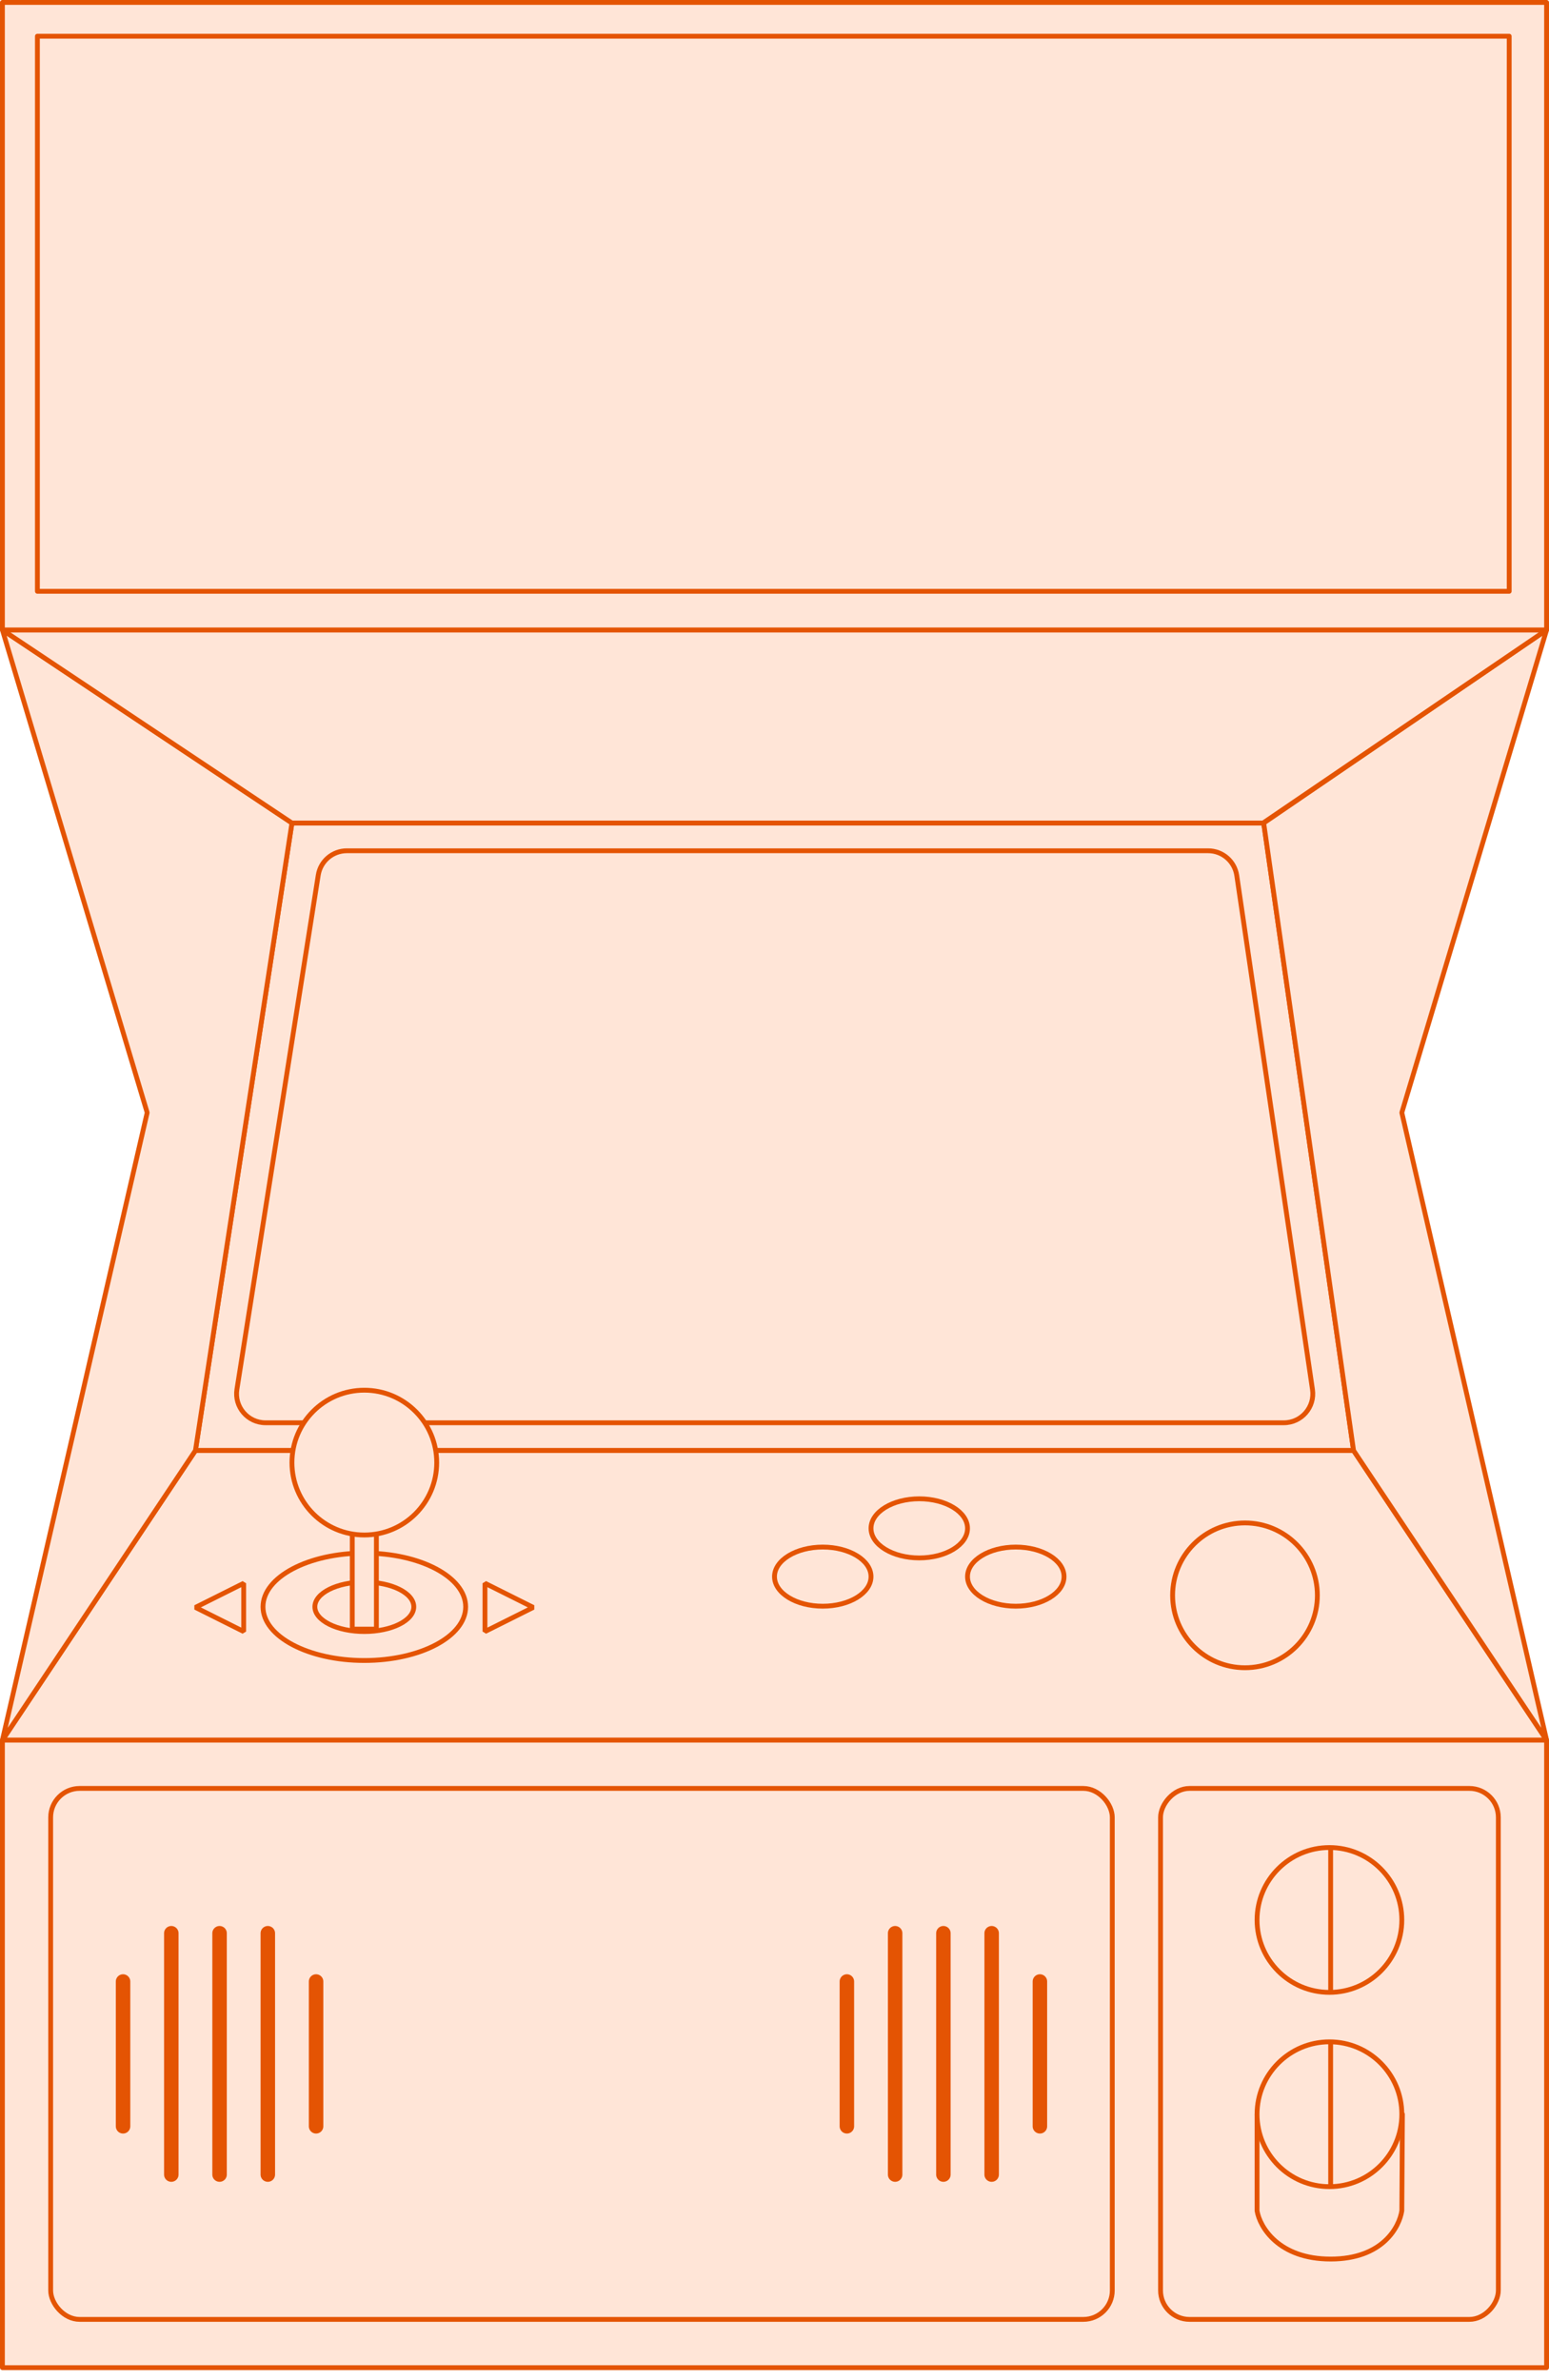 <svg width="1284" height="1972" viewBox="0 0 1284 1972" fill="none" xmlns="http://www.w3.org/2000/svg">
<path d="M162 1202L242 682H1047.5L1122 1202H162Z" fill="#FFE5D7" stroke="#E45403" stroke-width="4" stroke-linecap="round" stroke-linejoin="bevel"/>
<path d="M196.391 1151.25L263.796 725.249C265.641 713.587 275.694 705 287.501 705H1001.43C1013.34 705 1023.44 713.725 1025.18 725.501L1087.95 1151.5C1090.08 1165.99 1078.85 1179 1064.2 1179H220.096C205.345 1179 194.086 1165.82 196.391 1151.25Z" fill="#FFE5D7" stroke="#E45403" stroke-width="4" stroke-linecap="round" stroke-linejoin="bevel"/>
<path d="M2 1442H1282L1122 1202H162L2 1442Z" fill="#FFE5D7" stroke="#E45403" stroke-width="4" stroke-linejoin="bevel"/>
<path fill-rule="evenodd" clip-rule="evenodd" d="M2 522L122 922L2 1442L162 1202L242 682L2 522ZM1282 1442L1162 922L1282 522L1047.5 682L1122 1202L1282 1442Z" fill="#FFE5D7" stroke="#E45403" stroke-width="4" stroke-linejoin="bevel"/>
<path d="M1282 522H2L242 682H1047L1282 522Z" fill="#FFE5D7" stroke="#E45403" stroke-width="4" stroke-linecap="round" stroke-linejoin="bevel"/>
<ellipse cx="762" cy="1266.5" rx="40" ry="24.5" fill="#FFE5D7" stroke="#E45403" stroke-width="4"/>
<ellipse cx="842" cy="1306.5" rx="40" ry="24.5" fill="#FFE5D7" stroke="#E45403" stroke-width="4"/>
<ellipse cx="682" cy="1306.5" rx="40" ry="24.5" fill="#FFE5D7" stroke="#E45403" stroke-width="4"/>
<circle cx="1032" cy="1322" r="60" fill="#FFE5D7" stroke="#E45403" stroke-width="4"/>
<ellipse cx="302" cy="1331.5" rx="84" ry="44.5" fill="#FFE5D7" stroke="#E45403" stroke-width="4"/>
<ellipse cx="302" cy="1331.5" rx="41" ry="20.5" fill="#FFE5D7" stroke="#E45403" stroke-width="4"/>
<rect x="292" y="1234" width="20" height="116" fill="#FFE5D7" stroke="#E45403" stroke-width="4"/>
<circle cx="302" cy="1212" r="60" fill="#FFE5D7" stroke="#E45403" stroke-width="4"/>
<path d="M402 1312L442 1332L402 1352L402 1312Z" fill="#FFE5D7" stroke="#E45403" stroke-width="4" stroke-linecap="round" stroke-linejoin="bevel"/>
<path d="M202 1352L162 1332L202 1312L202 1352Z" fill="#FFE5D7" stroke="#E45403" stroke-width="4" stroke-linecap="round" stroke-linejoin="bevel"/>
<rect x="2" y="1442" width="1280" height="520" fill="#FFE5D7" stroke="#E45403" stroke-width="4" stroke-linejoin="round"/>
<rect x="42" y="1482" width="880" height="440" rx="24" fill="#FFE5D7" stroke="#E45403" stroke-width="4"/>
<rect width="280" height="440" rx="24" transform="matrix(-1 0 0 1 1242 1482)" fill="#FFE5D7" stroke="#E45403" stroke-width="4"/>
<path d="M102 1642V1762M142 1602V1802M182 1602V1802M222 1602V1802M262 1642V1762" stroke="#E45403" stroke-width="12" stroke-linecap="round" stroke-linejoin="bevel"/>
<path d="M702 1642V1762M742 1602V1802M782 1602V1802M822 1602V1802M862 1642V1762" stroke="#E45403" stroke-width="12" stroke-linecap="round" stroke-linejoin="bevel"/>
<path d="M1042 1752V1832C1044.17 1845.33 1059.8 1872 1103 1872C1146.2 1872 1160 1845.33 1162 1832L1162.5 1752" stroke="#E45403" stroke-width="4" stroke-linecap="round" stroke-linejoin="bevel"/>
<path d="M1162 1591C1162 1624.14 1135.14 1651 1102 1651C1068.86 1651 1042 1624.14 1042 1591C1042 1557.86 1068.86 1531 1102 1531C1135.14 1531 1162 1557.86 1162 1591Z" fill="#FFE5D7"/>
<path d="M1103 1531V1650.5M1162 1591C1162 1624.14 1135.14 1651 1102 1651C1068.86 1651 1042 1624.14 1042 1591C1042 1557.86 1068.86 1531 1102 1531C1135.14 1531 1162 1557.86 1162 1591Z" stroke="#E45403" stroke-width="4" stroke-linecap="round" stroke-linejoin="bevel"/>
<path d="M1162 1752C1162 1785.14 1135.14 1812 1102 1812C1068.86 1812 1042 1785.14 1042 1752C1042 1718.86 1068.86 1692 1102 1692C1135.14 1692 1162 1718.86 1162 1752Z" fill="#FFE5D7"/>
<path d="M1103 1692V1811.5M1162 1752C1162 1785.14 1135.14 1812 1102 1812C1068.86 1812 1042 1785.14 1042 1752C1042 1718.86 1068.86 1692 1102 1692C1135.14 1692 1162 1718.86 1162 1752Z" stroke="#E45403" stroke-width="4" stroke-linecap="round" stroke-linejoin="bevel"/>
<rect x="2" y="2" width="1280" height="520" fill="#FFE5D7" stroke="#E45403" stroke-width="4" stroke-linejoin="round"/>
<rect x="31" y="30" width="1220" height="460" fill="#FFE5D7" stroke="#E45403" stroke-width="4" stroke-linejoin="round"/>
</svg>
